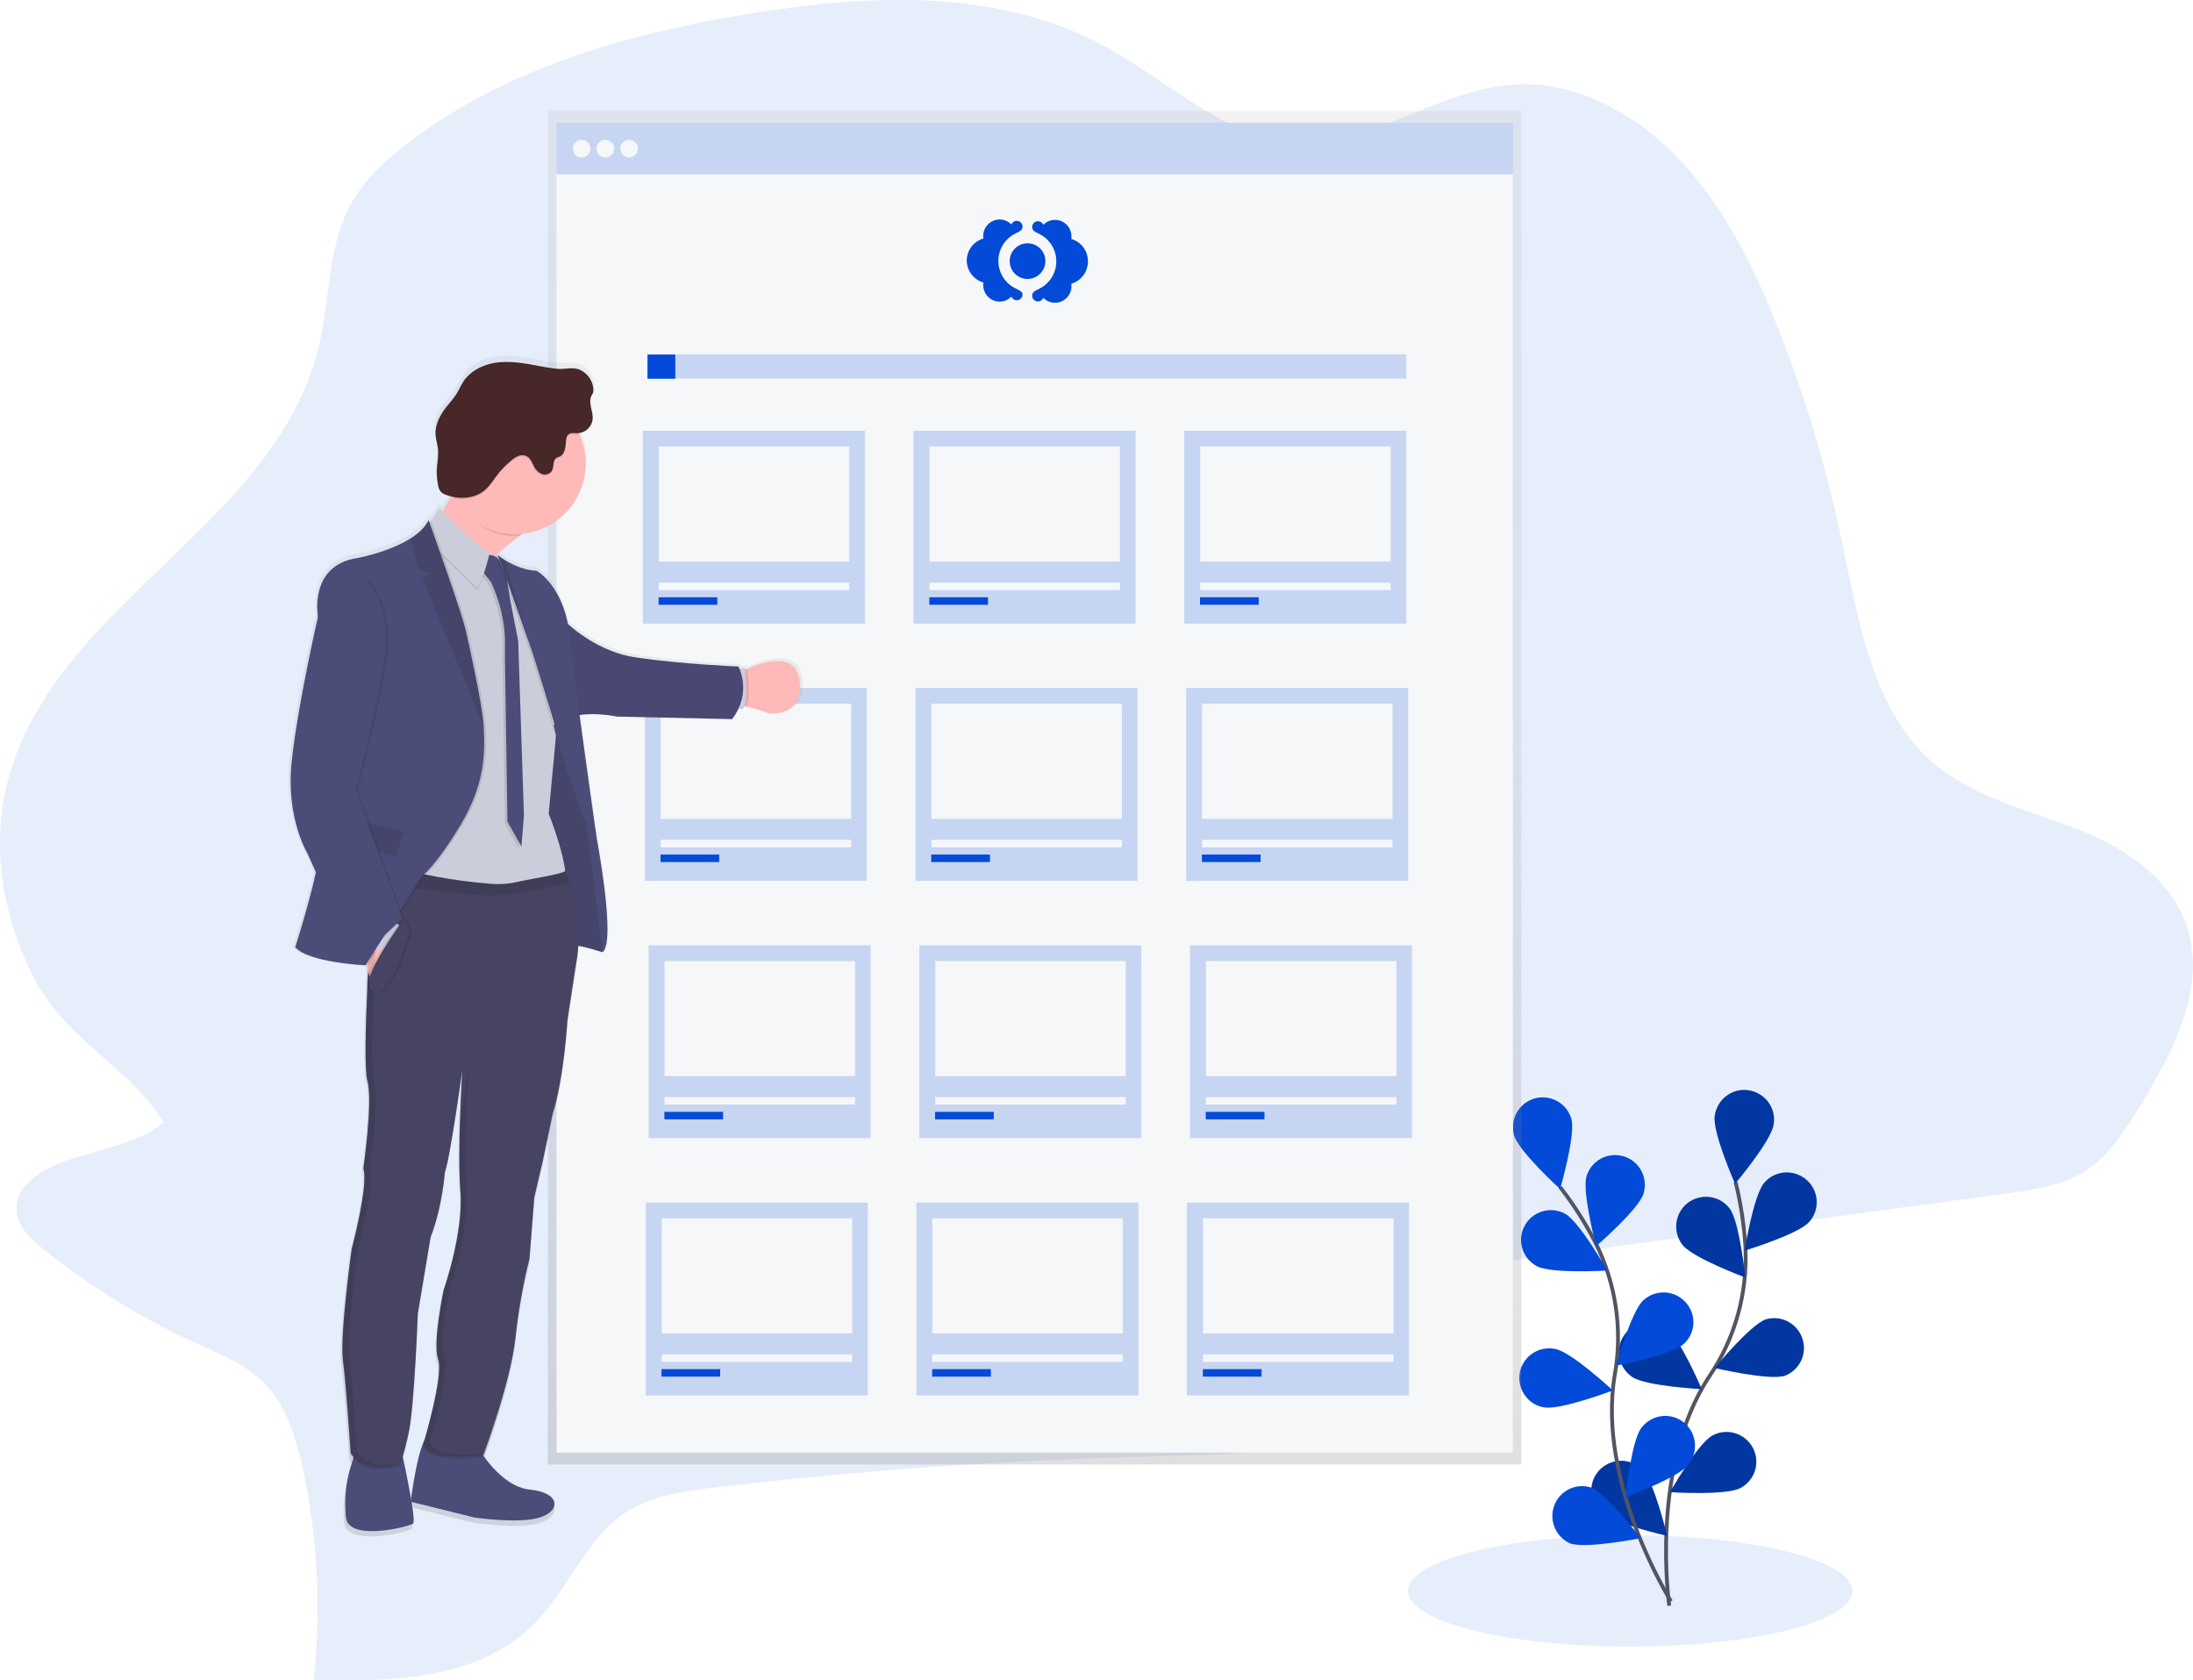 <?xml version="1.0" encoding="utf-8"?>
<!-- Generator: Adobe Illustrator 22.0.1, SVG Export Plug-In . SVG Version: 6.00 Build 0)  -->
<svg version="1.1" id="_x37_0bb2b30-be60-4de4-9e4b-86e23973444e"
	 xmlns="http://www.w3.org/2000/svg" xmlns:xlink="http://www.w3.org/1999/xlink" x="0px" y="0px" viewBox="0 0 1143.1 875.8"
	 style="enable-background:new 0 0 1143.1 875.8;" xml:space="preserve">
<style type="text/css">
	.st0{opacity:0.1;fill:#034ad8;enable-background:new    ;}
	.st1{fill:none;stroke:#535461;stroke-width:2;stroke-miterlimit:10;}
	.st2{fill:#034ad8;}
	.st3{opacity:0.25;enable-background:new    ;}
	.st4{fill:url(#SVGID_1_);}
	.st5{fill:#F6F7F9;}
	.st6{opacity:0.2;}
	.st7{fill:url(#SVGID_2_);}
	.st8{fill:#4C4C78;}
	.st9{fill:#FFB9B9;}
	.st10{opacity:0.1;enable-background:new    ;}
	.st11{fill:#CBCDDA;}
	.st12{opacity:5.000000e-02;enable-background:new    ;}
	.st13{fill:none;stroke:#0000FF;stroke-miterlimit:10;}
	.st14{fill:#474463;}
	.st15{fill:#472727;}
	.st16{opacity:0.1;}
</style>
<title>onboarding</title>
<ellipse class="st0" cx="849.7" cy="829.2" rx="115.8" ry="29"/>
<path class="st0" d="M35.2,604.7c-13.1,4.5-29,13.7-26.3,28.2c1.3,7.4,7.3,12.8,13,17.5c24.3,19.7,50.9,36.2,79.4,49.2
	c13.6,6.2,28,11.8,38.2,23.2s15,27.2,18.3,42.5c7.8,36.3,9.7,73.5,5.7,110.4c40.9,0.8,86.2-0.1,115.2-29.6
	c17.3-17.7,26.6-43.8,47-57.5c13.6-9.1,30.3-11.4,46.5-13.3c76.6-9,153.6-14.4,230.9-16.3c32.4-0.8,65.5-1.1,95.8-12.4
	s57.8-36,63.9-69.5c1-5.2,1.6-10.8,5.1-14.5c3.2-3.2,7.9-4,12.3-4.6l265.9-36c14.6-2,29.6-4.1,41.9-12.4c11.9-8,19.9-20.8,27.5-33.2
	c17.5-28.5,35.7-63,23.6-95.6c-9.7-26.1-35.8-41.1-60.8-50.4s-51.8-15.9-72.1-34.1c-30.8-27.8-37.7-74-46.4-115.4
	c-7.9-37.5-18.9-74.3-33-109.9c-12.4-31.3-27.6-62.2-50.2-86.6s-53.7-41.7-85.3-40.4c-41.3,1.6-77.6,33.8-119,29.8
	c-34.9-3.3-63.4-31.3-94.8-48.8C521.9-5.8,455.9-3.1,394.8,6.5c-64.8,10.2-130,28.1-182.5,68.3c-12,9.2-23.5,19.8-30.5,33.7
	c-10.8,21.2-9.9,47.1-15.3,70.7c-21.8,95-138.7,134.6-162.7,228.9c-8.5,33.5-2.2,69.8,13.4,100.7c16.8,33.3,50.7,47.5,68.1,76.1
	C73.7,595.5,50.6,599.4,35.2,604.7z"/>
<path class="st1" d="M870.1,836.9c0,0-10.5-72.2,21-119.7c13.4-19.8,19.9-43.5,18.7-67.4c-0.7-11.3-2.4-22.6-5.1-33.6"/>
<path class="st2" d="M924.5,586.1c-1.2,8.5-20.1,30.9-20.1,30.9s-11.8-26.8-10.6-35.3c1.1-8.5,8.8-14.6,17.3-13.5
	c8.5,1.1,14.6,8.8,13.5,17.3C924.5,585.7,924.5,585.9,924.5,586.1L924.5,586.1z"/>
<path class="st2" d="M943.1,636.8c-5.6,6.5-33.7,15-33.7,15s4.6-29,10.3-35.4c5.6-6.5,15.4-7.1,21.9-1.5S948.8,630.3,943.1,636.8
	L943.1,636.8L943.1,636.8z"/>
<path class="st2" d="M930.5,717c-8.1,2.7-36.7-4-36.7-4s18.6-22.7,26.8-25.4c8.3-2.3,16.8,2.5,19.1,10.8
	C941.9,706,937.9,714,930.5,717z"/>
<path class="st2" d="M907.3,775.5c-7.5,4.1-36.8,2.2-36.8,2.2s14.5-25.5,22.1-29.5c7.5-4.1,17-1.2,21,6.3
	C917.7,762,914.9,771.4,907.3,775.5L907.3,775.5L907.3,775.5z"/>
<path class="st2" d="M877,648.8c5.2,6.8,32.7,17,32.7,17s-2.9-29.2-8.2-36c-5.2-6.8-15-8-21.8-2.8C873,632.2,871.7,642,877,648.8z"
	/>
<path class="st2" d="M850.7,717.6c7,4.9,36.3,6.4,36.3,6.4s-11.5-27-18.5-31.9c-7-5-16.7-3.4-21.7,3.5s-3.4,16.7,3.5,21.7
	C850.4,717.4,850.5,717.5,850.7,717.6L850.7,717.6z"/>
<path class="st2" d="M834.3,788c6.1,6,34.7,12.5,34.7,12.5s-6.8-28.5-12.9-34.5c-6-6.1-15.8-6.2-22-0.2c-6.1,6-6.2,15.8-0.2,22
	C834.1,787.8,834.2,787.9,834.3,788L834.3,788z"/>
<path class="st3" d="M924.5,586.1c-1.2,8.5-20.1,30.9-20.1,30.9s-11.8-26.8-10.6-35.3c1.1-8.5,8.8-14.6,17.3-13.5
	c8.5,1.1,14.6,8.8,13.5,17.3C924.5,585.7,924.5,585.9,924.5,586.1L924.5,586.1z"/>
<path class="st3" d="M943.1,636.8c-5.6,6.5-33.7,15-33.7,15s4.6-29,10.3-35.4c5.6-6.5,15.4-7.1,21.9-1.5S948.8,630.3,943.1,636.8
	L943.1,636.8L943.1,636.8z"/>
<path class="st3" d="M930.5,717c-8.1,2.7-36.7-4-36.7-4s18.6-22.7,26.8-25.4c8.3-2.3,16.8,2.5,19.1,10.8
	C941.9,706,937.9,714,930.5,717z"/>
<path class="st3" d="M907.3,775.5c-7.5,4.1-36.8,2.2-36.8,2.2s14.5-25.5,22.1-29.5c7.5-4.1,17-1.2,21,6.3
	C917.7,762,914.9,771.4,907.3,775.5L907.3,775.5L907.3,775.5z"/>
<path class="st3" d="M877,648.8c5.2,6.8,32.7,17,32.7,17s-2.9-29.2-8.2-36c-5.2-6.8-15-8-21.8-2.8C873,632.2,871.7,642,877,648.8z"
	/>
<path class="st3" d="M850.7,717.6c7,4.9,36.3,6.4,36.3,6.4s-11.5-27-18.5-31.9c-7-5-16.7-3.4-21.7,3.5s-3.4,16.7,3.5,21.7
	C850.4,717.4,850.5,717.5,850.7,717.6L850.7,717.6z"/>
<path class="st3" d="M834.3,788c6.1,6,34.7,12.5,34.7,12.5s-6.8-28.5-12.9-34.5c-6-6.1-15.8-6.2-22-0.2c-6.1,6-6.2,15.8-0.2,22
	C834.1,787.8,834.2,787.9,834.3,788L834.3,788z"/>
<path class="st1" d="M871,834.6c0,0-38.8-61.8-29.3-118c4.2-23.5,0.6-47.8-10.2-69.2c-5.2-10.1-11.3-19.7-18.3-28.7"/>
<path class="st2" d="M819.1,583.3c2.3,8.3-5.9,36.4-5.9,36.4s-21.7-19.7-24-28c-2.3-8.3,2.5-16.8,10.7-19.2
	C808.2,570.2,816.8,575,819.1,583.3L819.1,583.3z"/>
<path class="st2" d="M856.7,622.1c-2.5,8.2-24.7,27.4-24.7,27.4s-7.5-28.3-5-36.5c2.5-8.2,11.2-12.8,19.4-10.3
	S859.2,613.9,856.7,622.1L856.7,622.1z"/>
<path class="st2" d="M877.6,700.5c-6.3,5.8-35.2,11.2-35.2,11.2s7.8-28.2,14.2-34c6.3-5.8,16.2-5.4,22,1S884,694.8,877.6,700.5
	L877.6,700.5z"/>
<path class="st2" d="M880.1,763.4c-5.2,6.8-32.8,16.9-32.8,16.9s3-29.2,8.2-36c5.1-6.9,14.8-8.4,21.7-3.3c6.9,5.1,8.4,14.8,3.3,21.7
	C880.4,763,880.3,763.2,880.1,763.4L880.1,763.4z"/>
<path class="st2" d="M801,659.9c7.5,4.1,36.8,2.3,36.8,2.3s-14.5-25.5-22-29.6c-7.5-4.1-17-1.3-21.1,6.3S793.5,655.8,801,659.9z"/>
<path class="st2" d="M804.9,733.5c8.4,1.6,35.8-8.8,35.8-8.8s-21.5-20-29.9-21.6c-8.4-1.8-16.7,3.5-18.5,11.8
	c-1.8,8.4,3.5,16.7,11.8,18.5C804.4,733.4,804.6,733.4,804.9,733.5z"/>
<path class="st2" d="M818.4,804.4c8,3,36.8-2.7,36.8-2.7s-17.8-23.3-25.8-26.4c-8.2-2.6-16.9,1.9-19.5,10.1
	C807.5,793,811.2,801.2,818.4,804.4L818.4,804.4z"/>
<linearGradient id="SVGID_1_" gradientUnits="userSpaceOnUse" x1="539.33" y1="114.71" x2="539.33" y2="820.17" gradientTransform="matrix(1 0 0 -1 0 878)">
	<stop  offset="0" style="stop-color:#808080;stop-opacity:0.25"/>
	<stop  offset="0.54" style="stop-color:#808080;stop-opacity:0.12"/>
	<stop  offset="1" style="stop-color:#808080;stop-opacity:0.1"/>
</linearGradient>
<polygon class="st4" points="285.6,57.8 285.6,85.2 285.6,763.3 793,763.3 793,85.2 793,57.8 "/>
<rect x="290.1" y="64" class="st5" width="498.5" height="26.9"/>
<g class="st6">
	<rect x="290.1" y="64" class="st2" width="498.5" height="26.9"/>
</g>
<rect x="290.1" y="90.9" class="st5" width="498.5" height="666.2"/>
<circle class="st5" cx="303.2" cy="77.5" r="4.6"/>
<circle class="st5" cx="315.5" cy="77.5" r="4.6"/>
<circle class="st5" cx="327.9" cy="77.5" r="4.6"/>
<g>
	<g>
		<g class="st6">
			<rect x="335.1" y="224.5" class="st2" width="115.7" height="100.5"/>
		</g>
		<rect x="343.4" y="303.7" class="st5" width="99.3" height="3.9"/>
		<rect x="343.4" y="232.7" class="st5" width="99.3" height="60"/>
		<rect x="343.3" y="311.3" class="st2" width="30.6" height="3.9"/>
	</g>
	<g>
		<g class="st6">
			<rect x="476.2" y="224.5" class="st2" width="115.7" height="100.5"/>
		</g>
		<rect x="484.5" y="303.7" class="st5" width="99.3" height="3.9"/>
		<rect x="484.5" y="232.7" class="st5" width="99.3" height="60"/>
		<rect x="484.4" y="311.3" class="st2" width="30.6" height="3.9"/>
	</g>
	<g>
		<g class="st6">
			<rect x="617.3" y="224.5" class="st2" width="115.7" height="100.5"/>
		</g>
		<rect x="625.6" y="303.7" class="st5" width="99.3" height="3.9"/>
		<rect x="625.6" y="232.7" class="st5" width="99.3" height="60"/>
		<rect x="625.5" y="311.3" class="st2" width="30.6" height="3.9"/>
	</g>
</g>
<g>
	<g>
		<g class="st6">
			<rect x="336.1" y="358.6" class="st2" width="115.7" height="100.5"/>
		</g>
		<rect x="344.4" y="437.7" class="st5" width="99.3" height="3.9"/>
		<rect x="344.4" y="366.8" class="st5" width="99.3" height="60"/>
		<rect x="344.3" y="445.4" class="st2" width="30.6" height="3.9"/>
	</g>
	<g>
		<g class="st6">
			<rect x="477.2" y="358.6" class="st2" width="115.7" height="100.5"/>
		</g>
		<rect x="485.5" y="437.7" class="st5" width="99.3" height="3.9"/>
		<rect x="485.5" y="366.8" class="st5" width="99.3" height="60"/>
		<rect x="485.4" y="445.4" class="st2" width="30.6" height="3.9"/>
	</g>
	<g>
		<g class="st6">
			<rect x="618.3" y="358.6" class="st2" width="115.7" height="100.5"/>
		</g>
		<rect x="626.6" y="437.7" class="st5" width="99.3" height="3.9"/>
		<rect x="626.6" y="366.8" class="st5" width="99.3" height="60"/>
		<rect x="626.5" y="445.4" class="st2" width="30.6" height="3.9"/>
	</g>
</g>
<g>
	<g>
		<g class="st6">
			<rect x="338.1" y="492.7" class="st2" width="115.7" height="100.5"/>
		</g>
		<rect x="346.4" y="571.8" class="st5" width="99.3" height="3.9"/>
		<rect x="346.4" y="500.9" class="st5" width="99.3" height="60"/>
		<rect x="346.3" y="579.5" class="st2" width="30.6" height="3.9"/>
	</g>
	<g>
		<g class="st6">
			<rect x="479.2" y="492.7" class="st2" width="115.7" height="100.5"/>
		</g>
		<rect x="487.5" y="571.8" class="st5" width="99.3" height="3.9"/>
		<rect x="487.5" y="500.9" class="st5" width="99.3" height="60"/>
		<rect x="487.4" y="579.5" class="st2" width="30.6" height="3.9"/>
	</g>
	<g>
		<g class="st6">
			<rect x="620.3" y="492.7" class="st2" width="115.7" height="100.5"/>
		</g>
		<rect x="628.6" y="571.8" class="st5" width="99.3" height="3.9"/>
		<rect x="628.6" y="500.9" class="st5" width="99.3" height="60"/>
		<rect x="628.5" y="579.5" class="st2" width="30.6" height="3.9"/>
	</g>
</g>
<g>
	<g>
		<g class="st6">
			<rect x="336.6" y="626.8" class="st2" width="115.7" height="100.5"/>
		</g>
		<rect x="344.9" y="705.9" class="st5" width="99.3" height="3.9"/>
		<rect x="344.9" y="635" class="st5" width="99.3" height="60"/>
		<rect x="344.8" y="713.6" class="st2" width="30.6" height="3.9"/>
	</g>
	<g>
		<g class="st6">
			<rect x="477.7" y="626.8" class="st2" width="115.7" height="100.5"/>
		</g>
		<rect x="486" y="705.9" class="st5" width="99.3" height="3.9"/>
		<rect x="486" y="635" class="st5" width="99.3" height="60"/>
		<rect x="485.9" y="713.6" class="st2" width="30.6" height="3.9"/>
	</g>
	<g>
		<g class="st6">
			<rect x="618.7" y="626.8" class="st2" width="115.7" height="100.5"/>
		</g>
		<rect x="627.1" y="705.9" class="st5" width="99.3" height="3.9"/>
		<rect x="627.1" y="635" class="st5" width="99.3" height="60"/>
		<rect x="627" y="713.6" class="st2" width="30.6" height="3.9"/>
	</g>
</g>
<g class="st6">
	<rect x="338" y="184.7" class="st2" width="395" height="12.6"/>
</g>
<rect x="337.5" y="184.8" class="st2" width="14.5" height="12.6"/>
<linearGradient id="SVGID_2_" gradientUnits="userSpaceOnUse" x1="452.564" y1="65.115" x2="452.564" y2="680.202" gradientTransform="matrix(-1 0 0 -1 736.72 865.89)">
	<stop  offset="0" style="stop-color:#808080;stop-opacity:0.25"/>
	<stop  offset="0.54" style="stop-color:#808080;stop-opacity:0.12"/>
	<stop  offset="1" style="stop-color:#808080;stop-opacity:0.1"/>
</linearGradient>
<path class="st7" d="M163.6,454.4c-3.9,17.6-10.9,39.3-10.9,39.3c6.9,8,37,9.5,37,9.5l0.1-0.1h0.5c0.2,1.1,0.4,2.2,0.7,3.2
	c-0.1,1-0.1,2-0.1,3.1c-0.4,1.2-0.6,2.5-0.4,3.8c0.1,0.3,0.1,0.6,0.2,0.8c-0.7,15.9-1.2,32.9-0.8,42.8c0,2.8,0.3,5.6,0.9,8.3
	c0.5,2.1,0.8,4.2,0.9,6.3c0.5,14.4-3,38.5-3,38.5s0.1,0.3,0.1,0.5c-0.1,0.4-0.1,0.7-0.1,0.7c0.3,1,0.5,2,0.5,3
	c0.3,12.1-6.7,38.5-6.7,38.5s-5.6,40.5-4.8,56c0,1.2,0.1,2.5,0.3,3.7c1.7,12.8,4,48.7,4,48.7c0.4,0.6,0.8,1.2,1.3,1.7
	c-0.2,0.8-0.4,1.6-0.7,2.4c-2.7,8.1-3.8,16.6-3.4,25.1c0.1,1,0.1,2.1,0.2,3.2c1.1,13.2,33.2,5,35.3,3.5c0.7-0.5,0.2-5.3-0.8-11.4
	l33,8.2c0,0,23.4,3.5,34.5,0s10.7-13-5.2-14.6c-11.1-1.1-20-11.5-24.4-17.6c1.7-4.6,14.4-39.6,16.7-61.3c1.5-14,4-27.9,7.4-41.5
	l2.5-32.2l4.4-19l5.3-25.1c6-18.4,7.8-49.2,7.8-49.2l4.6-30.2c0.6-3.3,1-6.6,1.1-10c4.3,0.9,8.6,2,12.8,3.4c7.2-5.6-3-59.6-3-59.6
	s-4.9-34.1-9.1-65.1c9.5-1.4,19.9,0.8,19.9,0.8l60.4,1.3c1.3-1.6,2.3-3.4,3.2-5.3h2.6c0.3-0.4,0.6-0.9,0.8-1.5l1.1,0.2
	c3.9,0.9,7.8,2.1,11.6,3.5c0,0,19.1,2.3,16.2-17.7c-2.1-14.9-19.1-9.5-27.6-5.8l-1.1,0.5c-0.1-0.6-0.1-0.9-0.1-0.9l-2.7,0.5
	c-0.2-0.4-0.4-0.8-0.6-1.2c0,0-29.6-1.1-53.7-4.8c-17.1-2.6-30-12.3-36.1-17.8c-4.2-21.4-16.4-27.9-16.4-27.9
	c-6.8-0.3-12.9-3.3-16.7-5.6c-1.4-0.8-2.7-1.7-3.9-2.7l-0.7,0.4l-0.1-0.1c4.1-3.8,8.3-7.2,12-10.2l1.7-1.3
	c20.4-2,35.3-20.1,33.3-40.5c-0.4-3.9-1.4-7.8-3-11.4c-0.2-0.4-0.4-0.7-0.5-1.1c3.8-0.4,6.9-3.4,7.3-7.2c0.4-4.2-2.5-8.6-0.6-12.4
	c0.3-0.6,0.6-1.1,0.9-1.8c0.2-0.6,0.2-1.2,0.1-1.8c-0.3-3.6-2.1-6.9-5-9c-4.3-3.1-8.1-1.5-12.8-1.8c-5.4-0.3-10.8-1.6-16.1-2.5
	c-6.1-1-12.4-1.7-18.5-0.6c-6.1,1.1-12.1,4.1-15.7,9.2c-1.5,2.2-2.5,4.7-4,6.9c-1.6,2.6-3.7,4.9-5.6,7.3c-3.1,4.1-5.7,8.9-5.4,14.1
	c0.1,2.9,1.2,5.7,1.4,8.6c0,2.7-0.2,5.4-0.6,8.1c-0.3,3.5-0.1,6.9,0.6,10.3c0.1,1.1,0.5,2.1,1.2,2.9c0.7,0.8,1.6,1.3,2.6,1.7
	c1,0.4,2.1,0.7,3.2,1c-1.2,2.8-2.7,5.5-4.5,8l-1.6-1.7l-4.4,6.8l-0.2-0.5c-0.2,0.4-0.4,0.8-0.7,1.2l-0.4-1.2
	c-1.9,3.9-5.6,7.1-9.8,9.8c-11.5,7.2-27.4,10.2-27.4,10.2c-25.8,3.7-21,30.4-21,30.4s-10.9,47.5-14,76.8s8.3,48,8.3,48L163.6,454.4z
	 M286.4,367.6c1,3.3,1.9,6.4,2.6,9.1l-0.5,0.2C288,374.4,287.2,371.2,286.4,367.6L286.4,367.6z M258.1,288l-0.1,0.1L258.1,288
	L258.1,288z M213.6,784.1c-1.3-7.5-3.1-16.6-4.3-22c0.8-2.7,1.9-6.8,3.2-12.8c2.9-13.6,4.6-61.8,4.6-61.8l6.7-40.5
	c6.1-15.5,7.5-34,7.5-34c2.5-6.5,8.2-46.4,9.1-52.8c-0.3,4.4-0.9,15.7-1.2,28.1c0,0.1,0,0.2,0,0.3c-0.2,9.4-0.3,19.5,0,27.9l0,0
	c0.1,2.3,0.2,4.6,0.4,6.6c0,0.5,0.1,1.1,0.1,1.6c0.7,21.7-9,49-9,49s-4.3,20.2-3.7,31.5c0,2,0.3,4.1,0.9,6c0.3,0.9,0.5,1.8,0.5,2.8
	c0.2,10.8-6.2,33.5-7.8,39.1C216.9,760.5,214.3,779.2,213.6,784.1z"/>
<path class="st8" d="M249.3,754.5c0,0,11.2,20.3,27,21.9s16.2,11,5.1,14.5s-34.2,0-34.2,0l-33.1-8.2c0,0,4-32.7,9.3-34.4
	C228.7,746.6,249.3,754.5,249.3,754.5z"/>
<path class="st8" d="M209,754.9c0,0,8.4,37.6,6.3,39.2s-33.8,9.7-35-3.4c-0.1-1.1-0.2-2.2-0.2-3.2c-0.5-8.4,0.6-16.9,3.3-24.9
	c0.9-2.5,1.4-5.1,1.3-7.7C184.1,749.6,209,754.9,209,754.9z"/>
<path class="st9" d="M219.3,278.4c0,0,25.7,63,21.1,42.8c-3-13.4,16.5-31.2,30-41.7c6.9-5.3,12.2-8.8,12.2-8.8s-48.2-56.2-44.8-31.9
	c0.9,6.6,0,13.4-2.6,19.6C231.7,266.2,226.2,273.1,219.3,278.4z"/>
<path class="st9" d="M383.3,367.9c2-0.3,4-0.1,5.9,0.4c3.9,0.9,7.7,2.1,11.5,3.5c0,0,18.9,2.3,16-17.5c-2.1-14.8-18.9-9.4-27.3-5.7
	c-2.9,1.2-4.8,2.3-4.8,2.3L383.3,367.9z"/>
<path class="st10" d="M383.3,367.9c2-0.3,4-0.1,5.9,0.4c2-5.2,0.5-17.5,0.2-19.8c-2.9,1.2-4.8,2.3-4.8,2.3L383.3,367.9z"/>
<path class="st11" d="M383.2,349l4.9-0.9c0,0,2.5,17-0.8,21.4h-5.7L383.2,349z"/>
<path class="st8" d="M284.1,380c0,0,15.1-9,16.9,2.4s4.2,30.9,4.2,30.9l4.2,24.8l5.4,49.7l-0.8,8.5c0,0-16.1-5.4-19.9-3.5
	s-6.9-20.9-6.9-20.9l-6.3-23.6l-1-50L284.1,380z"/>
<path class="st10" d="M284.1,380c0,0,15.1-9,16.9,2.4s4.2,30.9,4.2,30.9l4.2,24.8l5.4,49.7l-0.8,8.5c0,0-16.1-5.4-19.9-3.5
	s-6.9-20.9-6.9-20.9l-6.3-23.6l-1-50L284.1,380z"/>
<path class="st8" d="M292.2,321.5c0,0,15.7,17.7,39.5,21.2s53.2,4.7,53.2,4.7s7.4,13.3-3.3,27.4l-59.9-1.3c0,0-13.3-2.9-23.5,0
	L292.2,321.5z"/>
<path class="st12" d="M292.2,321.5c0,0,15.7,17.7,39.5,21.2s53.2,4.7,53.2,4.7s7.4,13.3-3.3,27.4l-59.9-1.3c0,0-13.3-2.9-23.5,0
	L292.2,321.5z"/>
<path class="st13" d="M422.4,394"/>
<path class="st10" d="M237.8,257.8c5.9,12.5,16,21.7,30.8,21.7c0.6,0,1.3,0,1.9,0c6.9-5.3,12.2-8.8,12.2-8.8s-48.2-56.2-44.8-31.9
	C238.9,246.2,240.1,252.2,237.8,257.8z"/>
<path class="st9" d="M231.8,241.6c0,20.3,16.4,36.7,36.7,36.8c20.3,0,36.7-16.4,36.8-36.7c0-20.3-16.4-36.7-36.7-36.8l0,0
	c-20.2,0-36.7,16.3-36.7,36.6C231.8,241.5,231.8,241.6,231.8,241.6z"/>
<path class="st11" d="M209.4,466.1c0,0,81.9,7.2,85-3.2s-8.4-38.8-8.4-38.8l3.7-39.5l0.1-1.5c0,0-10.2-42.8-9.9-46.2
	c0.4-3.1-16.5-39-20-46.3l-0.6-1.3l-0.6,0.4l-0.3,0.2l-4,2.3l-15.9-3.7l-19.1-10l-1.8,109.4L209.4,466.1z"/>
<path class="st10" d="M251.9,290.6c0,0,5.6-1.5,7.8,4.1c0.8,2.4,1.8,4.7,3,7l2.2,13l4,20.5l2.9,91l-1.3,16.2l-7.3-13l-1.3-85v-10.6
	c-0.4-9.1-2.5-18.1-6.1-26.6l-1-2.4l-6.4-8.2L251.9,290.6z"/>
<path class="st8" d="M253.1,289.4c0,0,5.6-1.5,7.8,4.1c0.8,2.4,1.8,4.7,3,7l2.2,13l4,20.5l3,91l-1.3,16.2l-7.3-13l-1.3-85v-10.6
	c-0.4-9.1-2.5-18.1-6.1-26.6l-1-2.4l-6.4-8.1L253.1,289.4z"/>
<path class="st10" d="M229.1,265.9c0,0,19.4,20.5,26.2,23c0,0-3.4,15.6-6.8,18.6c0,0-20.4-20.8-24-22.4l-3-7.4L229.1,265.9z"/>
<path class="st11" d="M229.1,264.8c0,0,19.4,20.5,26.2,23c0,0-3.4,15.6-6.8,18.6c0,0-20.4-20.8-24-22.4l-3-7.4L229.1,264.8z"/>
<path class="st10" d="M258.1,289.2l0.2,0.5l6.2,16.7l11.1,31.5c0,0,0.1,0.3,0.3,0.9c1.8,5.7,11.7,36.8,13.7,45.8l0.1-1.5
	c0,0-10.2-42.8-9.9-46.2c0.4-3.1-16.5-39-20-46.3c-0.5-0.4-1-0.7-1.3-0.9L258.1,289.2z"/>
<path class="st8" d="M259.3,289.2l6.4,17.2l11.1,31.5c0,0,0.1,0.3,0.3,0.9c2,6.1,13.1,40.9,14,47.3c1,7,15,44.8,15,44.8l8,65.4
	c7.1-5.6-3-59-3-59S299.7,358,297,331.7s-17.3-34.2-17.3-34.2c-6.7-0.3-12.8-3.3-16.5-5.6C261.8,291.1,260.5,290.2,259.3,289.2z"/>
<path class="st10" d="M178.8,710.2c1.7,12.7,4,48.3,4,48.3c8,12,25.7,5.5,25.7,5.5s1.9-3.6,4.7-17.1s4.6-61.2,4.6-61.2l6.7-40.1
	c6.1-15.4,7.4-33.7,7.4-33.7c2.7-7,9.1-53.2,9.1-53.2s-2.7,41.5-1,63.3s-8.7,51.3-8.7,51.3s-5.9,27.6-2.9,36.1s-7.6,43.9-7.6,43.9
	c0.9,10.3,31.2,6.1,31.2,6.1s14.3-38.2,16.7-61.2c1.5-13.9,3.9-27.6,7.3-41.2l2.5-31.9l4.4-18.8l5.2-24.9
	c5.9-18.3,7.7-48.8,7.7-48.8l4.6-29.9c3-14.8-0.9-32.2-3.5-41.3c-1.1-3.9-2-6.3-2-6.3c-2.6,1.9-17.6,4-25.4,5.8c-4.3,1-8.6,1.3-13,1
	c-19.6-1.5-39-5.1-57.9-10.6l-2-0.6l-0.4,3.4l-0.9,8.2l-1.7,14.5c0,0-5.1,77.2-2.1,87.7s-2.1,45.6-2.1,45.6
	c2.9,8.3-6.1,42.2-6.1,42.2S177,697.5,178.8,710.2z"/>
<path class="st14" d="M178.8,709.1c1.7,12.7,4,48.3,4,48.3c8,12,25.7,5.5,25.7,5.5s1.9-3.6,4.7-17.1s4.6-61.2,4.6-61.2l6.7-40.1
	c6.1-15.4,7.4-33.7,7.4-33.7c2.7-7,9.1-53.2,9.1-53.2s-2.7,41.5-1,63.3s-8.7,51.3-8.7,51.3s-5.9,27.6-2.9,36.1s-7.6,43.9-7.6,43.9
	c0.9,10.3,31.2,6.1,31.2,6.1s14.3-38.2,16.7-61.2c1.5-13.9,3.9-27.6,7.3-41.2l2.5-31.9l4.4-18.8l5.2-24.9
	c5.9-18.3,7.7-48.8,7.7-48.8l4.6-30c3-14.8-0.9-32.2-3.5-41.3c-1.1-3.9-2-6.3-2-6.3c-2.6,1.9-17.6,4-25.4,5.8c-4.3,1-8.6,1.3-13,1
	c-19.6-1.5-39-5.1-57.9-10.6l-2-0.6l-0.4,3.4l-0.9,8.2l-1.7,14.5c0,0-5.1,77.2-2.1,87.7s-2.1,45.6-2.1,45.6
	c2.9,8.3-6.1,42.2-6.1,42.2S177,696.4,178.8,709.1z"/>
<path class="st10" d="M231.8,241.6c0,6.4,1.7,12.7,4.9,18.3c5.7,1,11.8-0.1,16.1-3.9c2.9-2.6,4.8-6.1,7.3-9.1
	c1.6-1.8,3.4-3.6,5.2-5.2c1.2-1.2,2.6-2.2,4.1-3c1.6-0.8,3.4-0.8,5-0.1c2,1.1,2.7,3.6,3.9,5.6c0.9,1.7,2.4,3,4.2,3.7
	c1.9,0.6,3.9-0.1,5-1.7c1.2-2.1,0.3-5.5,2.4-6.8c0.5-0.3,1.1-0.5,1.7-0.7c2.7-1.2,3-4.8,3.2-7.8c0.1-1.4,0.4-3.1,1.6-3.9
	s2.8-0.4,4.3-0.4c0.4,0,0.9,0,1.3-0.1c-8.2-18.6-29.9-26.9-48.5-18.7C240.4,213.9,231.8,227.1,231.8,241.6L231.8,241.6z"/>
<path class="st15" d="M304.3,193.9c2.9,2.1,4.7,5.3,5,8.9c0.1,0.6,0,1.2-0.1,1.8c-0.3,0.6-0.6,1.2-0.9,1.7c-1.9,3.7,1,8.1,0.6,12.3
	c-0.5,4.1-3.9,7.1-8,7.2c-1.5,0-3-0.4-4.3,0.4s-1.5,2.4-1.6,3.9c-0.2,2.9-0.5,6.6-3.2,7.8c-0.6,0.2-1.1,0.4-1.7,0.7
	c-2.1,1.3-1.2,4.6-2.4,6.8c-1.1,1.6-3.1,2.3-5,1.7c-1.8-0.6-3.3-2-4.2-3.7c-1.1-2-1.8-4.5-3.9-5.6c-1.6-0.8-3.4-0.7-5,0.1
	c-1.5,0.8-2.9,1.8-4.1,3c-1.9,1.6-3.6,3.3-5.2,5.2c-2.5,3-4.4,6.5-7.3,9.1c-5.5,4.9-14,5.3-20.8,2.6c-1-0.3-1.9-0.9-2.6-1.7
	c-0.6-0.9-1.1-1.9-1.2-3c-0.7-3.4-0.9-6.8-0.6-10.2c0.4-2.6,0.6-5.3,0.6-8c-0.2-2.9-1.2-5.7-1.4-8.5c-0.2-5.1,2.3-9.9,5.4-14
	c1.9-2.4,4-4.6,5.6-7.2c1.4-2.2,2.4-4.7,3.9-6.9c3.5-5,9.5-8,15.5-9.1c6.1-1.1,12.3-0.4,18.4,0.6c5.3,0.9,10.6,2.2,16,2.5
	C296.3,192.3,300.1,190.8,304.3,193.9z"/>
<path class="st10" d="M259.3,289.2l6.4,17.2l11.1,31.5c0,0,0.1,0.3,0.3,0.9l0,0l-14-46.9C261.8,291.1,260.5,290.2,259.3,289.2z"/>
<path class="st9" d="M189.9,486.1c0,0-0.7,20.8,4.9,26l14.9-28.1l-12.5-6.1L189.9,486.1z"/>
<path class="st10" d="M155,493.7c6.9,8,36.6,9.4,36.6,9.4l29.5-46.5c0,0,7-4.9,20.1-26.7s12.7-38.6,12-51.2s-9-48.6-9-48.6
	c-1.3-8.1-19.7-59-19.7-59c-1.9,3.9-5.5,7.1-9.7,9.7c-11.3,7.1-27.2,10-27.2,10c-25.5,3.7-20.8,30.1-20.8,30.1s-0.3,102.6,1.3,114.8
	S155,493.7,155,493.7z"/>
<polygon class="st11" points="189.5,490.1 190.3,497.7 200.7,493.9 208.3,482.4 202.6,477.9 "/>
<path class="st10" d="M189.9,460.6l5.4,0.5l52.3,5.2c8.4,0.8,16.9,0.4,25.1-1.2l24.2-4.9c-1.1-3.9-2-6.3-2-6.3
	c-2.6,1.9-17.6,4-25.4,5.8c-4.3,1-8.6,1.3-13,1c-19.6-1.5-39.1-5.1-58-10.6l-2.4,2.8L189.9,460.6z"/>
<g class="st16">
	<path d="M294.3,454.3c0.2-0.1,0.3-0.2,0.5-0.3l0,0.1L294.3,454.3z"/>
	<path d="M183.3,651.1c0,0,8.9-33.9,6.1-42.2c0,0,5.1-35.1,2.1-45.6s2.1-87.6,2.1-87.6l1.7-14.5l1-8.2l0.4-3.4c0,0,0.7,0.2,2,0.6
		l1.2,0.4l-0.3,1.3l-0.9,8.2l-1.7,14.5c0,0-5.1,77.2-2.1,87.7s-2.1,45.6-2.1,45.6c2.9,8.3-6.1,42.2-6.1,42.2s-6.3,45.3-4.6,58
		s4,48.3,4,48.3c5.8,8.8,16.8,7.7,22.3,6.4c-0.1,0.2-0.1,0.2-0.1,0.2s-17.7,6.5-25.7-5.5c0,0-2.3-35.6-4-48.3
		S183.3,651.1,183.3,651.1z"/>
	<path d="M228.3,708.4c-3-8.5,2.9-36.1,2.9-36.1s10.4-29.5,8.7-51.3c-0.7-9.1-0.7-21.6-0.4-33.1c2.4-14.8,4.7-31.3,4.7-31.3
		s-2.7,41.4-1,63.3s-8.7,51.3-8.7,51.3s-5.9,27.6-2.9,36.1s-7.6,43.9-7.6,43.9c0.8,8.2,20.3,7.2,28,6.4l-0.3,0.8
		c0,0-30.2,4.2-31.2-6.1C220.7,752.3,231.4,716.9,228.3,708.4z"/>
</g>
<path class="st8" d="M153.9,493.7c6.9,8,36.6,9.4,36.6,9.4l29.5-46.5c0,0,7-4.9,20.1-26.7s12.7-38.6,12-51.2s-9-48.6-9-48.6
	c-1.3-8.1-19.7-59-19.7-59c-1.9,3.9-5.5,7.1-9.7,9.7c-11.4,7.1-27.2,10-27.2,10c-25.5,3.7-20.8,30.1-20.8,30.1s-0.3,102.5,1.3,114.8
	S153.9,493.7,153.9,493.7z"/>
<path class="st10" d="M218.1,296.4l6.4,2.4l-4.3,3l31.9,77c-0.7-12.5-9-48.6-9-48.6c-1.3-8.1-19.7-59-19.7-59
	c-1.9,3.9-5.5,7.1-9.7,9.7L218.1,296.4z"/>
<polygon class="st10" points="210.4,433.5 177.7,425.1 173.4,438.4 206.8,446.5 "/>
<path class="st10" d="M191.7,301.8c0,0,14.8,14,9.3,45.1s-14.5,64.9-14.5,64.9l24.1,66.9c0,0-16.8,17.5-25.1,19.7l-24.1-53.5
	c0,0-11.3-18.5-8.3-47.6s13.8-76.1,13.8-76.1S166.9,292.4,191.7,301.8z"/>
<path class="st8" d="M190.6,301.8c0,0,14.8,14,9.3,45.1s-14.5,64.9-14.5,64.9l24.1,66.9c0,0-16.8,17.5-25.1,19.7l-24.1-53.5
	c0,0-11.3-18.5-8.3-47.6s13.8-76.1,13.8-76.1S165.7,292.4,190.6,301.8z"/>
<path class="st10" d="M208.6,480c0,0-18.8,26-17.4,33s6.9,3.2,6.9,3.2l7.4-10.2l6.7-19C212.2,487.1,211.6,478.9,208.6,480z"/>
<path class="st10" d="M210.9,480c0,0-18.8,26-17.4,33s6.9,3.2,6.9,3.2l7.4-10.2l6.7-19C214.5,487.1,213.8,478.9,210.9,480z"/>
<path class="st14" d="M209.7,480c0,0-18.8,26-17.4,33s6.9,3.2,6.9,3.2l7.4-10.2l6.7-19C213.4,487.1,212.7,478.9,209.7,480z"/>
<g>
	<path class="st2" d="M566.9,134c-0.8-4.6-4.2-8.2-8.5-9.5c0.1-0.4,0.1-0.9,0.1-1.3c0-4.7-3.8-8.6-8.6-8.6c-2.4,0-4.5,1-6.1,2.6
		c-0.4-1.1-1.5-1.9-2.8-1.9c-1.6,0-3,1.3-3,3s1.1,2.4,3.5,3.5c0.3,0.1,0.6,0.3,0.9,0.5c0.2,0.1,0.4,0.2,0.6,0.3
		c0.1,0.1,0.3,0.2,0.4,0.3c0.1,0,0.1,0.1,0.2,0.1c0.7,0.5,1.4,1,2,1.6c0,0,0.1,0.1,0.1,0.1c0.3,0.2,0.5,0.5,0.7,0.8
		c0.1,0.1,0.1,0.1,0.2,0.2c0.3,0.3,0.5,0.6,0.8,0.9c2,2.7,3.2,6,3.2,9.6c0,3.6-1.2,6.9-3.2,9.6c-0.2,0.3-0.5,0.6-0.8,0.9
		c-0.1,0.1-0.1,0.1-0.2,0.2c-0.2,0.3-0.5,0.5-0.7,0.8c0,0-0.1,0.1-0.1,0.1c-0.6,0.6-1.3,1.1-2,1.6c-0.1,0-0.1,0.1-0.2,0.1
		c-0.1,0.1-0.3,0.2-0.4,0.3c-0.2,0.1-0.4,0.2-0.6,0.3c-0.3,0.2-0.6,0.3-0.9,0.5c-2.4,1.1-3.5,1.8-3.5,3.5c0,1.6,1.3,3,3,3
		c1.3,0,2.4-0.8,2.8-1.9c1.6,1.6,3.7,2.6,6.1,2.6c4.7,0,8.6-3.8,8.6-8.6c0-0.5-0.1-0.9-0.1-1.3c4.4-1.3,7.8-5,8.5-9.5
		c0.1-0.7,0.2-1.3,0.2-2C567.1,135.4,567,134.7,566.9,134z M529.5,150.4c-0.3-0.1-0.6-0.3-0.9-0.5c-0.2-0.1-0.4-0.2-0.6-0.3
		c-0.1-0.1-0.3-0.2-0.4-0.3c-0.1,0-0.1-0.1-0.2-0.1c-0.7-0.5-1.4-1-2-1.6c0,0-0.1-0.1-0.1-0.1c-0.3-0.3-0.5-0.5-0.7-0.8
		c-0.1-0.1-0.1-0.1-0.2-0.2c-0.3-0.3-0.5-0.6-0.8-0.9c-2-2.7-3.2-6-3.2-9.6c0-3.6,1.2-6.9,3.2-9.6c0.2-0.3,0.5-0.6,0.8-0.9
		c0.1-0.1,0.1-0.1,0.2-0.2c0.2-0.3,0.5-0.5,0.7-0.8c0,0,0.1-0.1,0.1-0.1c0.6-0.6,1.3-1.1,2-1.6c0.1,0,0.1-0.1,0.2-0.1
		c0.1-0.1,0.3-0.2,0.4-0.3c0.2-0.1,0.4-0.2,0.6-0.3c0.3-0.2,0.6-0.3,0.9-0.5c2.4-1.1,3.5-1.8,3.5-3.5c0-1.6-1.3-3-3-3
		c-1.3,0-2.4,0.8-2.8,1.9c-1.6-1.6-3.7-2.6-6.1-2.6c-4.7,0-8.6,3.8-8.6,8.6c0,0.5,0.1,0.9,0.1,1.3c-4.4,1.3-7.8,5-8.5,9.5
		c-0.1,0.7-0.2,1.3-0.2,2s0.1,1.3,0.2,2c0.8,4.6,4.2,8.2,8.5,9.5c-0.1,0.4-0.1,0.9-0.1,1.3c0,4.7,3.8,8.6,8.6,8.6
		c2.4,0,4.5-1,6.1-2.6c0.4,1.1,1.5,1.9,2.8,1.9c1.6,0,3-1.3,3-3C533.1,152.3,531.9,151.5,529.5,150.4L529.5,150.4z"/>
	<path class="st2" d="M544.9,136.1c0-5.2-4.2-9.3-9.3-9.3c-5.2,0-9.3,4.2-9.3,9.3c0,5.2,4.2,9.3,9.3,9.3
		C540.7,145.4,544.9,141.2,544.9,136.1z"/>
</g>
</svg>
